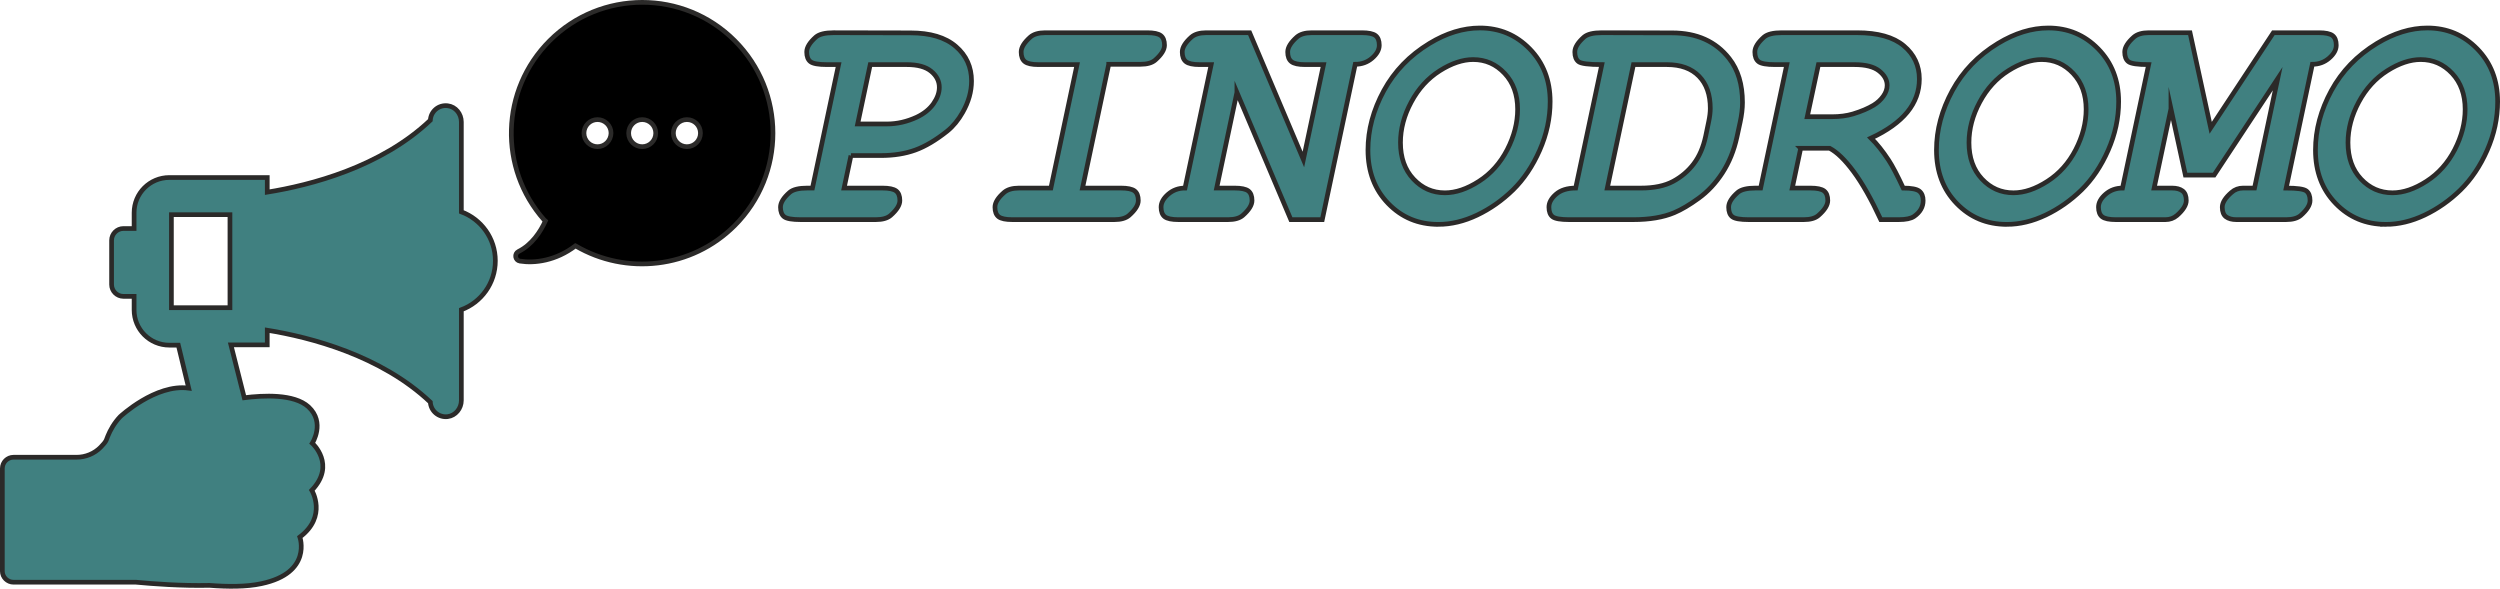 <?xml version="1.0" encoding="UTF-8"?>
<!DOCTYPE svg PUBLIC "-//W3C//DTD SVG 1.1//EN" "http://www.w3.org/Graphics/SVG/1.1/DTD/svg11.dtd">
<!-- Creator: CorelDRAW -->
<svg xmlns="http://www.w3.org/2000/svg" xml:space="preserve" width="375.288mm" height="88.368mm" version="1.1" style="shape-rendering:geometricPrecision; text-rendering:geometricPrecision; image-rendering:optimizeQuality; fill-rule:evenodd; clip-rule:evenodd"
viewBox="0 0 27845.59 6556.7"
 xmlns:xlink="http://www.w3.org/1999/xlink"
 xmlns:xodm="http://www.corel.com/coreldraw/odm/2003">
 <defs>
  <style type="text/css">
   <![CDATA[
    .str0 {stroke:#2B2A29;stroke-width:52.35;stroke-miterlimit:22.926}
    .str1 {stroke:#2B2A29;stroke-width:52.35;stroke-miterlimit:22.926}
    .fil1 {fill:black;fill-rule:nonzero}
    .fil0 {fill:#408080;fill-rule:nonzero}
   ]]>
  </style>
 </defs>
 <g id="Layer_x0020_1">
  <path class="fil0 str0" d="M9478.26 1732.47l-76.79 362.24 428.47 0c72.68,0 123.09,10.55 151.23,31.65 27.55,21.1 41.62,56.85 41.62,107.26 0,50.41 -34.58,105.51 -103.74,166.47 -36.34,31.06 -90.86,46.3 -163.54,46.3l-837.61 0c-93.79,0 -154.74,-10.55 -182.88,-31.65 -27.55,-21.1 -41.62,-56.87 -41.62,-107.27 0,-50.41 33.99,-105.51 101.99,-164.71 37.51,-32.24 103.16,-48.06 196.94,-48.06l56.87 0 291.31 -1375.11 -131.29 0c-93.79,0 -154.75,-11.14 -182.3,-32.82 -27.54,-21.69 -41.61,-57.44 -41.61,-107.85 0,-50.4 34,-105.51 101.99,-165.88 37.51,-32.24 103.16,-48.65 196.95,-48.65l856.36 1.76c220.98,0 389.2,50.41 505.84,151.22 116.65,100.23 174.67,228.6 174.67,384.52 0,117.82 -32.83,233.87 -97.89,348.17 -48.06,85.57 -106.09,156.5 -173.5,211.01 -125.44,99.65 -243.84,169.99 -355.2,210.43 -111.96,40.45 -239.15,60.96 -382.76,60.96l-333.52 0zm74.44 -351.69l325.9 0c112.54,0 223.32,-25.2 332.34,-75.62 81.48,-38.69 143.61,-89.09 186.99,-150.64 42.79,-61.55 64.47,-121.91 64.47,-181.7 0,-69.17 -30.47,-128.96 -90.85,-178.78 -60.37,-49.82 -150.64,-74.44 -271.39,-74.44l-407.38 0 -140.09 661.18zm2796.51 -664.69l-291.89 1378.62 428.47 0c73.27,0 123.09,10.55 151.22,31.65 27.56,21.1 41.62,56.85 41.62,107.26 0,50.41 -34.58,105.51 -103.74,166.47 -36.34,31.06 -90.86,46.3 -163.54,46.3l-1136.54 0c-72.68,0 -123.09,-10.55 -151.22,-31.65 -27.55,-21.1 -41.62,-56.87 -41.62,-107.27 0,-50.41 34,-104.92 101.99,-164.12 37.51,-32.24 92.61,-48.65 165.29,-48.65l355.79 0 291.32 -1375.11 -430.23 0c-72.68,0 -123.09,-11.14 -150.64,-32.82 -27.55,-21.69 -41.62,-57.44 -41.62,-107.85 0,-50.4 34,-105.51 101.99,-165.88 37.51,-32.24 92.61,-48.65 165.29,-48.65l1137.13 0c72.68,0 122.51,10.55 150.64,31.65 27.54,21.1 41.61,56.86 41.61,107.26 0,50.41 -34.58,105.51 -103.74,166.47 -36.34,31.07 -90.86,46.31 -163.54,46.31l-354.04 0zm1427.86 313l-225.67 1065.62 201.05 0c72.68,0 123.09,10.55 151.23,31.65 27.55,21.1 41.62,56.85 41.62,107.26 0,50.41 -34.58,105.51 -103.75,166.47 -36.34,31.06 -90.86,46.3 -163.53,46.3l-552.74 0c-73.27,0 -123.09,-10.55 -151.23,-31.65 -27.55,-21.1 -41.62,-56.87 -41.62,-107.27 0,-50.41 26.38,-98.48 79.13,-144.19 52.75,-45.72 114.88,-68.58 187.57,-68.58l291.32 -1375.11 -130.12 0c-72.68,0 -123.09,-11.14 -150.64,-32.82 -27.55,-21.69 -41.61,-57.44 -41.61,-107.85 0,-50.4 33.99,-105.51 101.99,-165.88 37.51,-32.24 92.61,-48.65 165.3,-48.65l483.57 0 598.45 1412.03 224.5 -1056.83 -206.91 0c-72.68,0 -123.09,-11.14 -150.64,-32.82 -27.55,-21.69 -41.62,-57.44 -41.62,-107.85 0,-50.4 34,-105.51 101.99,-165.88 37.51,-32.24 92.61,-48.65 165.29,-48.65l559.77 0c72.68,0 123.09,10.55 151.23,31.65 27.54,21.1 41.62,56.86 41.62,107.26 0,50.41 -26.38,98.48 -79.13,144.2 -52.75,45.72 -115.47,68.58 -188.74,68.58l-366.93 1730.3 -349.93 0 -600.8 -1417.31zm2242.6 1470.06c-220.98,0 -406.79,-77.37 -557.43,-232.7 -150.64,-155.33 -225.67,-354.04 -225.67,-595.53 0,-224.49 59.2,-444.88 177.02,-661.76 117.81,-216.29 287.21,-391.55 508.19,-525.77 188.74,-114.3 375.72,-171.75 560.94,-171.75 218.64,0 403.86,77.37 555.67,232.7 151.82,155.33 227.43,351.1 227.43,586.74 0,184.63 -38.69,365.17 -116.65,542.19 -77.96,177.02 -177.01,324.14 -297.18,441.96 -120.16,117.23 -253.22,210.43 -399.17,280.18 -145.95,69.16 -290.14,103.74 -433.16,103.74zm74.44 -351.68c120.16,0 246.77,-42.79 379.24,-128.37 132.47,-84.99 237.39,-202.81 314.76,-352.28 76.79,-149.46 115.47,-299.52 115.47,-449.57 0,-164.13 -48.07,-297.18 -144.19,-399.76 -96.13,-102.58 -212.78,-154.15 -351.1,-154.15 -116.65,0 -240.91,41.62 -372.21,124.85 -131.29,83.24 -237.39,199.3 -317.11,348.17 -80.3,148.88 -120.16,299.52 -120.16,451.92 0,167.64 48.07,302.45 144.19,405.02 96.13,102.58 212.77,154.16 351.1,154.16zm1455.99 -52.75l291.31 -1375.11c-145.36,0 -231.52,-11.14 -259.07,-32.82 -27.56,-21.69 -41.62,-57.44 -41.62,-107.85 0,-50.4 33.99,-105.51 101.99,-165.88 37.51,-32.24 103.16,-48.65 196.94,-48.65l785.44 1.76c274.32,0 485.92,94.95 634.8,284.87 99.06,126.02 148.3,289.56 148.3,490.6 0,66.82 -8.79,139.5 -25.79,218.05l-36.34 168.22c-32.83,148.88 -86.17,281.35 -161.2,396.82 -75.02,115.47 -162.95,209.85 -264.35,283.11 -100.81,73.27 -191.67,127.2 -272.55,161.2 -122.51,51.57 -274.32,77.37 -456.03,77.37l-715.1 0c-93.79,0 -154.75,-10.55 -182.88,-31.65 -27.56,-21.1 -41.62,-56.87 -41.62,-107.27 0,-50.41 26.38,-98.48 79.12,-144.19 52.75,-45.72 125.44,-68.58 218.64,-68.58zm352.27 0l374.55 0c145.95,0 264.94,-24.62 358.14,-74.44 92.61,-49.82 169.98,-115.47 230.94,-196.36 61.55,-81.47 105.5,-182.88 131.88,-305.38l34.58 -166.47c11.14,-53.34 17,-101.99 17,-145.36 0,-152.4 -41.62,-271.39 -125.43,-357.55 -83.82,-86.16 -202.81,-129.54 -356.97,-129.54l-373.38 0 -291.32 1375.11zm2154.09 -443.13l-93.78 443.13 202.81 0c73.27,0 123.09,10.55 151.23,31.65 27.55,21.1 41.61,56.85 41.61,107.26 0,50.41 -34.58,105.51 -104.33,166.47 -35.76,31.06 -90.27,46.3 -162.95,46.3l-612.52 0c-94.37,0 -154.75,-10.55 -182.88,-31.65 -27.56,-21.1 -41.63,-56.87 -41.63,-107.27 0,-50.41 34,-105.51 101.99,-164.71 37.51,-32.24 103.16,-48.06 196.94,-48.06l57.44 0 291.32 -1375.11 -131.88 0c-93.79,0 -154.75,-11.14 -182.3,-32.82 -27.55,-21.69 -41.62,-57.44 -41.62,-107.85 0,-50.4 34,-105.51 101.99,-165.88 37.51,-32.24 103.16,-48.65 196.94,-48.65l839.95 0c230.94,0 404.45,48.65 519.91,145.36 115.47,96.72 173.5,220.39 173.5,370.45 0,135.98 -44.55,259.08 -134.23,368.68 -89.1,109.03 -223.91,205.74 -403.85,289.56 63.89,62.72 129.53,144.78 195.77,245.6 42.2,63.88 96.13,167.64 162.95,310.66 91.43,0 151.22,11.72 179.36,34.58 28.14,22.87 42.2,57.45 42.2,104.34 0,70.93 -33.41,129.54 -100.23,176.44 -34.58,24.03 -92.61,36.33 -172.32,36.33l-198.71 0c-104.92,-225.67 -205.74,-403.85 -302.45,-534.57 -96.72,-130.71 -185.81,-217.46 -267.28,-260.25l-322.97 0zm73.27 -351.68l273.73 0c89.1,0 167.64,-10.55 236.22,-31.07 92.61,-28.14 168.81,-60.96 229.18,-97.3 44.55,-27.55 80.89,-60.96 108.44,-100.23 28.14,-39.27 42.2,-79.72 42.2,-120.75 0,-60.37 -29.89,-113.72 -89.1,-160.61 -59.2,-46.89 -150.64,-70.34 -273.72,-70.34l-402.69 0 -124.27 580.29zm2222.09 1199.25c-220.98,0 -406.79,-77.37 -557.43,-232.7 -150.64,-155.33 -225.67,-354.04 -225.67,-595.53 0,-224.49 59.2,-444.88 177.02,-661.76 117.81,-216.29 287.21,-391.55 508.19,-525.77 188.74,-114.3 375.72,-171.75 560.94,-171.75 218.64,0 403.86,77.37 555.67,232.7 151.82,155.33 227.43,351.1 227.43,586.74 0,184.63 -38.69,365.17 -116.65,542.19 -77.96,177.02 -177.01,324.14 -297.18,441.96 -120.16,117.23 -253.22,210.43 -399.17,280.18 -145.95,69.16 -290.14,103.74 -433.16,103.74zm74.44 -351.68c120.16,0 246.77,-42.79 379.24,-128.37 132.47,-84.99 237.39,-202.81 314.76,-352.28 76.79,-149.46 115.47,-299.52 115.47,-449.57 0,-164.13 -48.07,-297.18 -144.19,-399.76 -96.13,-102.58 -212.78,-154.15 -351.1,-154.15 -116.65,0 -240.91,41.62 -372.21,124.85 -131.29,83.24 -237.39,199.3 -317.11,348.17 -80.3,148.88 -120.16,299.52 -120.16,451.92 0,167.64 48.07,302.45 144.19,405.02 96.13,102.58 212.77,154.16 351.1,154.16zm1754.34 -935.5l-187.57 882.74 200.46 0c49.24,0 87.92,10.55 116.06,31.65 27.55,21.1 41.62,56.85 41.62,107.26 0,50.41 -34.58,105.51 -103.75,166.47 -36.33,31.06 -79.12,46.3 -128.36,46.3l-552.75 0c-72.68,0 -123.09,-10.55 -151.22,-31.65 -27.55,-21.1 -41.61,-56.87 -41.61,-107.27 0,-50.41 26.37,-98.48 79.12,-144.19 52.75,-45.72 115.47,-68.58 188.16,-68.58l291.31 -1375.11c-122.5,0 -197.53,-11.14 -225.08,-32.82 -27.54,-21.69 -41.62,-57.44 -41.62,-107.85 0,-50.4 34,-105.51 101.99,-165.88 37.51,-32.24 92.61,-48.65 165.29,-48.65l460.13 0 230.35 1059.17 698.1 -1059.17 507.61 0c73.26,0 123.09,10.55 151.22,31.65 27.55,21.1 41.62,56.86 41.62,107.26 0,50.41 -26.38,98.48 -79.13,144.2 -52.75,45.72 -114.89,68.58 -186.98,68.58l-291.9 1378.62c121.91,0 196.36,10.55 224.49,31.65 27.55,21.1 41.62,56.85 41.62,107.26 0,50.41 -34.58,105.51 -103.75,166.47 -36.34,31.06 -90.85,46.3 -163.53,46.3l-552.74 0c-49.24,0 -87.92,-10.55 -116.06,-31.65 -27.55,-21.1 -41.61,-56.87 -41.61,-107.27 0,-50.41 34.58,-105.51 103.16,-164.71 36.34,-32.24 79.72,-48.06 128.96,-48.06l127.19 0 257.9 -1218.02 -708.06 1073.82 -320.04 0 -160.61 -738.54zm2392.66 1287.18c-220.98,0 -406.79,-77.37 -557.43,-232.7 -150.64,-155.33 -225.67,-354.04 -225.67,-595.53 0,-224.49 59.2,-444.88 177.01,-661.76 117.82,-216.29 287.21,-391.55 508.19,-525.77 188.74,-114.3 375.72,-171.75 560.94,-171.75 218.63,0 403.85,77.37 555.67,232.7 151.81,155.33 227.42,351.1 227.42,586.74 0,184.63 -38.69,365.17 -116.65,542.19 -77.95,177.02 -177.01,324.14 -297.18,441.96 -120.16,117.23 -253.21,210.43 -399.16,280.18 -145.95,69.16 -290.14,103.74 -433.16,103.74zm74.44 -351.68c120.16,0 246.77,-42.79 379.24,-128.37 132.47,-84.99 237.4,-202.81 314.76,-352.28 76.78,-149.46 115.47,-299.52 115.47,-449.57 0,-164.13 -48.06,-297.18 -144.19,-399.76 -96.12,-102.58 -212.77,-154.15 -351.1,-154.15 -116.64,0 -240.91,41.62 -372.21,124.85 -131.29,83.24 -237.39,199.3 -317.1,348.17 -80.3,148.88 -120.16,299.52 -120.16,451.92 0,167.64 48.07,302.45 144.2,405.02 96.13,102.58 212.77,154.16 351.1,154.16z"/>
  <g id="SVGRepo_iconCarrier">
   <g>
    <g>
     <path class="fil0 str1" d="M150.66 6484.83l1364 0c187.59,17.53 503.18,42.07 818.75,35.06 198.12,15.78 410.26,17.53 578.57,-19.28 569.8,-120.97 427.79,-518.96 427.79,-518.96 308.57,-231.42 133.24,-520.71 133.24,-520.71 273.5,-285.77 5.26,-524.21 5.26,-524.21 0,0 147.27,-229.68 -42.08,-404.99 -161.3,-147.27 -506.68,-127.98 -715.32,-101.69l-149.02 -589.08 404.99 0 0 -163.05c476.88,77.14 1265.82,280.52 1816.34,801.22 5.26,96.43 91.17,173.57 192.86,161.3 87.66,-10.52 152.53,-91.17 152.53,-180.58l0 -1009.86c220.9,-82.4 378.69,-294.54 378.69,-545.25 0,-250.71 -157.79,-462.85 -378.69,-545.25l0 -1001.09c0,-89.42 -63.12,-170.07 -152.53,-180.58 -101.69,-12.27 -187.59,63.11 -192.86,161.29 -550.51,522.46 -1337.71,724.08 -1816.34,801.23l0 -163.05 -1090.5 0c-217.4,0 -392.72,175.32 -392.72,392.72l0 175.32 -119.22 0c-71.88,0 -131.49,59.61 -131.49,131.49l0 492.66c0,71.88 59.61,131.49 131.49,131.49l119.22 -0.01 0 150.78c0,217.4 175.32,392.72 392.72,392.72l99.93 0 115.71 478.63c-368.18,-50.84 -762.65,317.34 -762.65,317.34 -68.37,71.88 -112.2,152.53 -138.5,217.39l0 0c-7.01,15.78 -12.27,31.56 -17.53,45.59 -8.77,19.28 -31.56,47.34 -61.36,77.14 -70.13,71.88 -168.31,112.2 -268.24,112.2l-703.05 0.01c-68.38,0 -124.48,56.1 -124.48,124.47l0 1144.85c0,66.62 56.11,122.73 124.48,122.73zm1758.48 -3057.62l0 -1036.16 652.2 0.01 0 1036.15 -652.2 0z"/>
     <path class="fil1 str1" d="M6122.13 453.74c-548.76,548.76 -568.04,1423.61 -61.36,1995.17l14.02 12.27c-54.35,119.21 -149.03,264.74 -299.8,340.12 -49.09,24.55 -38.58,98.18 15.78,106.95 164.8,26.3 399.73,-3.51 618.89,-170.06l3.51 1.75c559.27,327.85 1288.62,252.47 1769,-226.17 569.8,-569.8 569.8,-1491.99 0,-2061.78 -568.04,-568.04 -1490.24,-568.04 -2060.04,1.76zm532.98 1179.92c-82.4,0 -150.78,-66.62 -150.78,-150.78 0,-82.4 66.62,-150.78 150.78,-150.78 82.4,0 150.78,66.62 150.78,150.78 -1.76,84.15 -68.37,150.78 -150.78,150.78zm497.91 0c-82.4,0 -150.78,-66.62 -150.78,-150.78 0,-82.4 66.62,-150.78 150.78,-150.78 82.4,0 150.78,66.62 150.78,150.78 0,84.15 -68.37,150.78 -150.78,150.78zm497.91 0c-82.4,0 -150.78,-66.62 -150.78,-150.78 0,-82.4 66.62,-150.78 150.78,-150.78 84.16,0 150.78,66.62 150.78,150.78 0,84.16 -68.37,150.78 -150.78,150.78z"/>
    </g>
   </g>
  </g>
 </g>
</svg>
